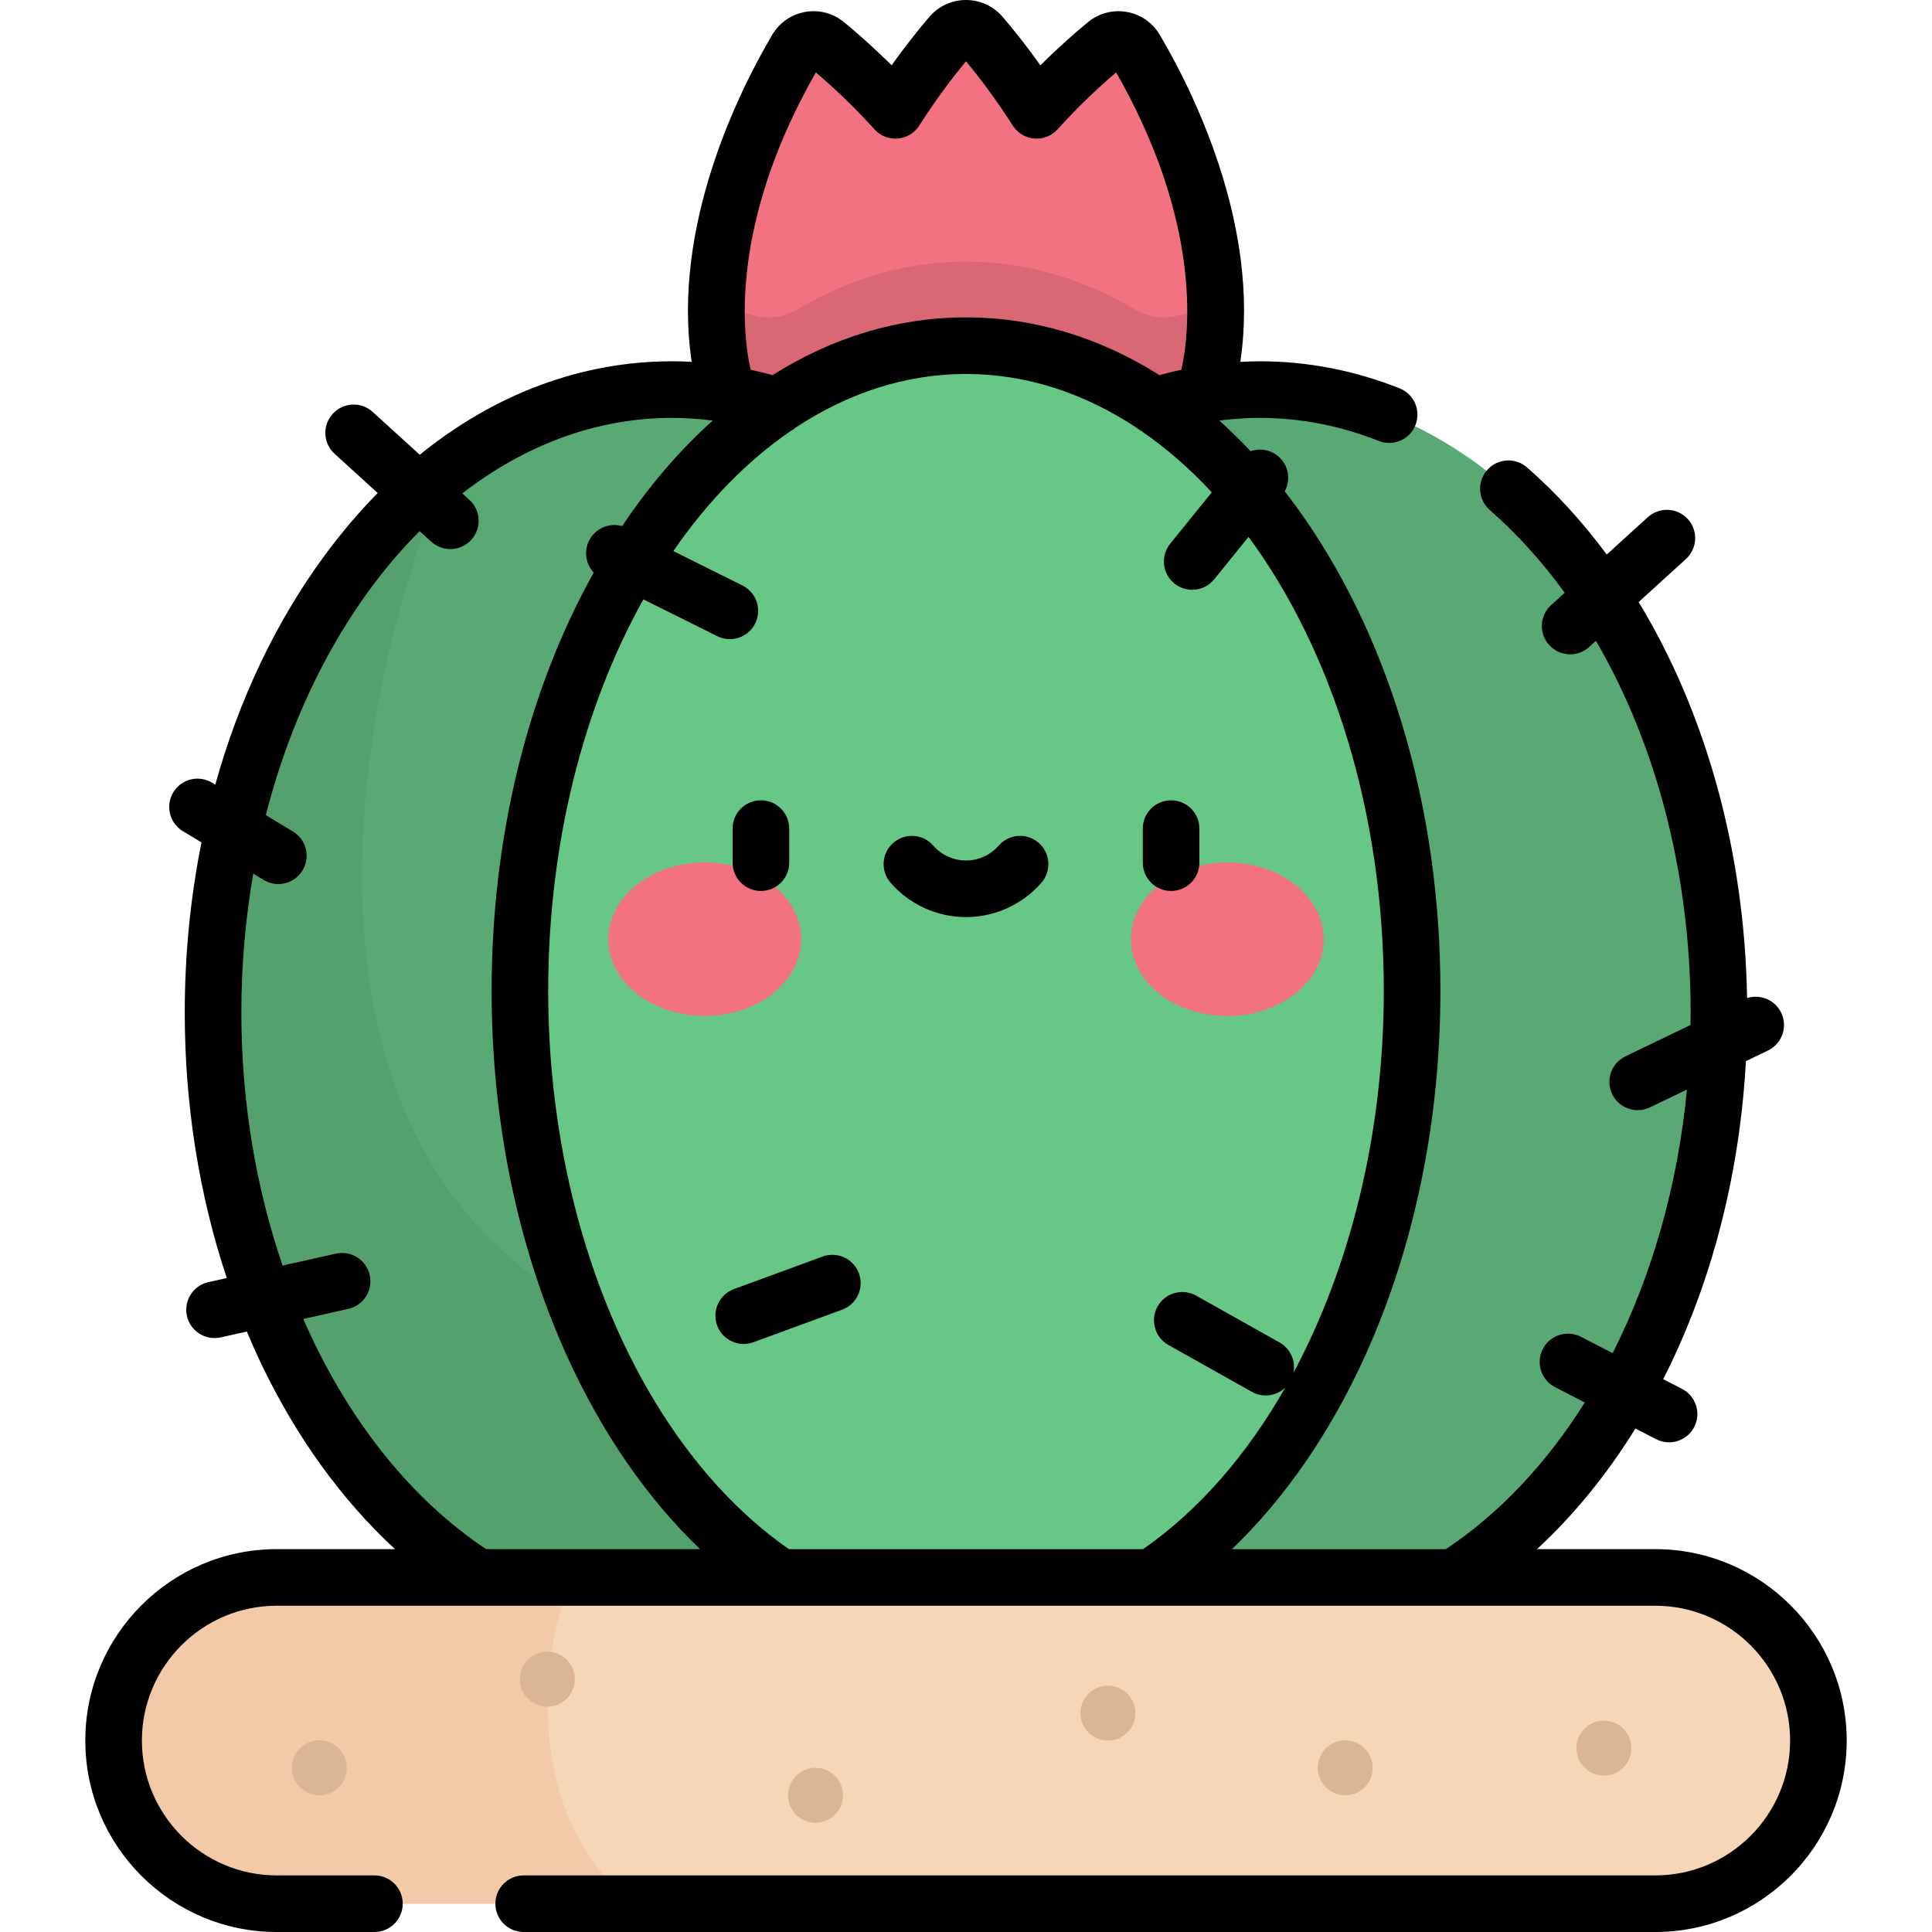 <?xml version="1.0" encoding="iso-8859-1"?>
<!-- Generator: Adobe Illustrator 19.0.0, SVG Export Plug-In . SVG Version: 6.00 Build 0)  -->
<svg version="1.1" id="Capa_1" xmlns="http://www.w3.org/2000/svg" xmlns:xlink="http://www.w3.org/1999/xlink" x="0px" y="0px"
	 viewBox="0 0 511.999 511.999" style="enable-background:new 0 0 511.999 511.999;" xml:space="preserve">
<path style="fill:#F27281;" d="M300.884,13.027c-1.629-2.755-5.317-3.405-7.79-1.373c-4.33,3.559-11.182,9.603-18.391,17.585
	c-5.597-8.802-11.116-15.717-14.691-19.889c-2.113-2.466-5.913-2.466-8.026,0c-3.575,4.173-9.094,11.087-14.691,19.889
	c-7.209-7.982-14.061-14.027-18.391-17.585c-2.473-2.032-6.161-1.382-7.79,1.373c-7.65,12.941-26.231,48.875-20.097,83.668
	c5.683,32.23,25.979,48.652,46.797,44.981c1.959-0.345,13.805,0.929,18.184,0.929s16.225-1.274,18.184-0.929
	c20.817,3.671,41.114-12.751,46.797-44.981C327.115,61.902,308.534,25.968,300.884,13.027z"/>
<path style="opacity:0.1;enable-background:new    ;" d="M255.999,69.333c-15.884,0-31.033,4.539-44.869,12.758
	c-3.317,1.97-7.286,2.502-11.032,1.577c-3.382-0.835-6.813-1.478-10.285-1.929c-0.031,4.962,0.326,9.97,1.206,14.956
	c5.683,32.23,25.979,48.652,46.797,44.981c1.959-0.345,13.805,0.929,18.184,0.929s16.225-1.274,18.184-0.929
	c20.817,3.671,41.114-12.751,46.797-44.981c0.879-4.986,1.237-9.994,1.206-14.956c-3.472,0.451-6.903,1.095-10.285,1.929
	c-3.746,0.924-7.715,0.393-11.032-1.577C287.033,73.872,271.883,69.333,255.999,69.333z"/>
<ellipse style="fill:#67C787;" cx="178.119" cy="268.41" rx="121.66" ry="165.16"/>
<ellipse style="opacity:0.15;enable-background:new    ;" cx="178.119" cy="268.41" rx="121.66" ry="165.16"/>
<path style="opacity:0.05;enable-background:new    ;" d="M161.212,349.751C72.173,309.457,91.39,187.533,118.963,124.06
	C81.681,152.281,56.46,206.341,56.46,268.406c0,91.218,54.467,165.165,121.656,165.165c27.083,0,52.096-12.021,72.311-32.339
	C238.574,389.927,213.338,373.34,161.212,349.751z"/>
<ellipse style="fill:#67C787;" cx="333.879" cy="268.41" rx="121.66" ry="165.16"/>
<ellipse style="opacity:0.15;enable-background:new    ;" cx="333.879" cy="268.41" rx="121.66" ry="165.16"/>
<ellipse style="fill:#67C787;" cx="255.999" cy="262.59" rx="118.22" ry="170.98"/>
<g>
	<ellipse style="fill:#F27281;" cx="186.759" cy="248.91" rx="25.548" ry="20.345"/>
	<ellipse style="fill:#F27281;" cx="325.239" cy="248.91" rx="25.548" ry="20.345"/>
</g>
<path style="fill:#F5D7B7;" d="M438.662,504.5H73.336c-23.876,0-43.232-19.356-43.232-43.232l0,0
	c0-23.876,19.356-43.232,43.232-43.232h365.326c23.876,0,43.232,19.356,43.232,43.232l0,0
	C481.894,485.144,462.538,504.5,438.662,504.5z"/>
<path style="fill:#F2CAA7;" d="M73.336,418.036c-23.876,0-43.232,19.356-43.232,43.232l0,0c0,23.876,19.356,43.232,43.232,43.232
	h95.014c-29.716-21.643-25.72-67.902-16.442-86.464H73.336z"/>
<g>
	<circle style="fill:#DBB695;" cx="425.049" cy="463.27" r="7.283"/>
	<circle style="fill:#DBB695;" cx="356.499" cy="468.49" r="7.283"/>
	<circle style="fill:#DBB695;" cx="216.119" cy="475.77" r="7.283"/>
	<circle style="fill:#DBB695;" cx="293.609" cy="453.99" r="7.283"/>
	<circle style="fill:#DBB695;" cx="145.059" cy="445" r="7.283"/>
	<circle style="fill:#DBB695;" cx="84.629" cy="468.49" r="7.283"/>
</g>
<path d="M201.649,236.112c4.142,0,7.5-3.358,7.5-7.5v-9.021c0-4.142-3.358-7.5-7.5-7.5s-7.5,3.358-7.5,7.5v9.021
	C194.149,232.754,197.507,236.112,201.649,236.112z M275.256,223.357c-3.123-2.721-7.86-2.396-10.582,0.727
	c-2.19,2.514-5.352,3.956-8.675,3.956c-3.322,0-6.484-1.442-8.675-3.956c-2.722-3.123-7.458-3.448-10.582-0.727
	c-3.123,2.722-3.448,7.459-0.727,10.582c5.04,5.784,12.324,9.1,19.983,9.1c7.659,0,14.942-3.317,19.983-9.1
	C278.704,230.817,278.378,226.079,275.256,223.357z M438.662,410.536h-31.343c9.742-8.992,18.513-19.739,26.079-31.963l5.486,2.826
	c1.099,0.566,2.272,0.834,3.429,0.834c2.719,0,5.343-1.483,6.673-4.067c1.898-3.683,0.449-8.205-3.232-10.102l-4.999-2.575
	c0.687-1.353,1.371-2.71,2.031-4.091c11.534-24.135,18.329-51.628,19.897-80.184l5.849-2.818c3.732-1.798,5.3-6.28,3.502-10.012
	c-1.644-3.413-5.535-5.006-9.04-3.88c-0.647-38.888-10.921-75.613-28.739-104.961l12.527-11.388
	c3.065-2.786,3.291-7.529,0.505-10.594c-2.787-3.066-7.53-3.29-10.595-0.504l-10.89,9.9c-6.339-8.563-13.393-16.319-21.114-23.081
	c-3.115-2.728-7.854-2.415-10.583,0.701s-2.416,7.854,0.7,10.583c7.283,6.379,13.925,13.743,19.859,21.922l-3.6,3.273
	c-3.065,2.786-3.291,7.529-0.505,10.594c1.48,1.629,3.513,2.455,5.552,2.455c1.801,0,3.606-0.644,5.043-1.951l1.787-1.625
	c16.067,27.563,25.098,62.062,25.098,98.579c0,1.081-0.027,2.155-0.043,3.232l-17.243,8.307c-3.732,1.798-5.3,6.28-3.502,10.012
	c1.292,2.682,3.972,4.247,6.762,4.247c1.092,0,2.201-0.24,3.25-0.745l9.794-4.719c-2.414,25.345-9.268,49.272-19.687,69.852
	l-8.409-4.331c-3.683-1.897-8.206-0.449-10.102,3.233c-1.897,3.683-0.449,8.205,3.232,10.102l7.899,4.069
	c-10.065,16.029-22.52,29.361-36.817,38.87h-56.694c14.055-13.48,26.098-30.905,35.366-51.398
	c13.004-28.752,19.877-62.138,19.877-96.548c0-47.18-12.77-91.633-35.957-125.169c-1.721-2.489-3.489-4.887-5.293-7.212
	c1.693-3.116,0.983-7.091-1.872-9.401c-2.093-1.694-4.819-2.068-7.187-1.244c-2.692-2.871-5.459-5.569-8.288-8.107
	c3.572-0.465,7.163-0.713,10.758-0.713c10.699,0,21.291,2.055,31.481,6.106c0.909,0.361,1.847,0.533,2.77,0.533
	c2.981,0,5.803-1.791,6.972-4.731c1.53-3.849-0.35-8.21-4.198-9.74c-11.962-4.756-24.419-7.168-37.024-7.168
	c-1.732,0-3.462,0.063-5.191,0.155c5.464-36.306-13.017-72.589-21.352-86.687c-1.893-3.201-5.075-5.407-8.733-6.051
	c-3.657-0.645-7.402,0.34-10.274,2.7c-3.243,2.665-7.688,6.537-12.62,11.451c-3.86-5.432-7.398-9.797-10.004-12.839
	C263.275,1.63,259.737,0,256,0c-0.001,0-0.001,0-0.001,0c-3.736,0-7.275,1.629-9.708,4.47c-2.607,3.043-6.144,7.407-10.005,12.839
	c-4.932-4.913-9.376-8.785-12.62-11.45c-2.873-2.361-6.618-3.346-10.276-2.7c-3.657,0.645-6.84,2.851-8.731,6.051
	c-8.335,14.098-26.816,50.381-21.352,86.687c-1.729-0.092-3.459-0.155-5.191-0.155c-24.002,0-46.944,8.619-66.874,24.766
	l-12.478-11.344c-3.064-2.787-7.809-2.56-10.594,0.504c-2.787,3.065-2.561,7.808,0.504,10.594l11.427,10.388
	c-4.928,5.007-9.625,10.515-14.047,16.519c-12.944,17.574-22.734,38.25-28.999,60.765l-0.837-0.505
	c-3.547-2.143-8.157-1.001-10.296,2.545c-2.141,3.546-1.001,8.156,2.545,10.296l4.928,2.974c-2.92,14.547-4.433,29.702-4.433,45.162
	c0,24.414,3.82,48.302,11.132,70.285l-4.87,1.088c-4.042,0.903-6.587,4.912-5.684,8.955c0.78,3.492,3.877,5.866,7.313,5.866
	c0.542,0,1.092-0.059,1.642-0.182l6.923-1.547c1.208,2.881,2.462,5.732,3.798,8.526c9.313,19.488,21.384,36.139,35.467,49.138
	H73.337c-27.974,0-50.732,22.758-50.732,50.732s22.758,50.732,50.732,50.732h25.891c4.142,0,7.5-3.358,7.5-7.5s-3.358-7.5-7.5-7.5
	H73.337c-19.703,0-35.732-16.029-35.732-35.732s16.029-35.732,35.732-35.732h53.201c0.005,0,0.009,0.001,0.014,0.001
	s0.01-0.001,0.016-0.001h178.714c0.005,0,0.011,0.001,0.016,0.001s0.009-0.001,0.014-0.001h80.111c0.008,0,0.016,0.001,0.024,0.001
	c0.007,0,0.014-0.001,0.021-0.001h53.195c19.702,0,35.731,16.029,35.731,35.732s-16.029,35.732-35.731,35.732H138.777
	c-4.142,0-7.5,3.358-7.5,7.5s3.358,7.5,7.5,7.5h299.886c27.974,0,50.731-22.758,50.731-50.732
	C489.394,433.294,466.636,410.536,438.662,410.536z M216.213,19.181c4.145,3.534,9.706,8.65,15.517,15.084
	c1.569,1.739,3.855,2.639,6.196,2.447c2.335-0.197,4.442-1.473,5.699-3.449c4.548-7.151,9.015-12.971,12.375-17.035
	c3.36,4.063,7.827,9.883,12.376,17.035c1.257,1.976,3.364,3.252,5.698,3.449c2.335,0.196,4.626-0.707,6.196-2.447
	c5.813-6.437,11.373-11.553,15.517-15.085c21.52,37.655,19.654,65.744,17.809,76.21c-0.152,0.863-0.337,1.73-0.52,2.596
	c-1.947,0.42-3.887,0.883-5.815,1.421c-15.891-10.026-33.265-15.301-51.262-15.301s-35.37,5.275-51.261,15.302
	c-1.928-0.538-3.868-1.001-5.815-1.421c-0.183-0.866-0.367-1.733-0.519-2.595C196.559,84.925,194.697,56.833,216.213,19.181z
	 M128.828,410.536c-20.461-13.607-37.141-35.064-48.459-61.005l11.926-2.664c4.043-0.903,6.587-4.912,5.684-8.955
	s-4.914-6.588-8.955-5.684l-14.137,3.159c-7.052-20.621-10.927-43.423-10.927-66.98c0-12.695,1.1-25.041,3.161-36.876l2.762,1.667
	c1.212,0.732,2.549,1.08,3.868,1.08c2.541,0,5.019-1.292,6.428-3.626c2.141-3.546,1.001-8.156-2.545-10.296l-7.187-4.338
	c7.79-30.448,22.167-56.632,40.759-75.271l3.096,2.814c1.437,1.307,3.242,1.951,5.043,1.951c2.04,0,4.072-0.827,5.552-2.455
	c2.787-3.065,2.561-7.808-0.504-10.594l-1.879-1.709c16.464-12.737,35.429-20.012,55.604-20.012c3.595,0,7.186,0.248,10.758,0.713
	c-8.134,7.297-15.731,15.973-22.639,25.965c-0.457,0.661-0.903,1.334-1.353,2.004c-3.411-0.982-7.141,0.569-8.78,3.859
	c-1.436,2.881-0.838,6.237,1.236,8.46c-17.531,31.401-27.061,70.103-27.061,110.846c0,34.41,6.874,67.796,19.877,96.549
	c9.268,20.493,21.311,37.918,35.367,51.398L128.828,410.536L128.828,410.536z M302.938,410.536h-93.877
	c-38.809-27.021-63.784-84.755-63.784-147.947c0-39.357,9.469-75.508,25.219-103.753l19.577,9.756
	c1.075,0.535,2.215,0.789,3.339,0.789c2.755,0,5.407-1.523,6.719-4.156c1.847-3.708,0.339-8.21-3.368-10.058l-18.321-9.13
	c8.984-13.036,19.463-23.829,31.018-31.765c0.507-0.262,0.978-0.588,1.415-0.96c13.789-9.123,29.062-14.205,45.124-14.205
	s31.334,5.082,45.123,14.204c0.439,0.374,0.913,0.701,1.422,0.964c6.57,4.513,12.791,9.949,18.588,16.196l-11.015,13.613
	c-2.605,3.22-2.107,7.943,1.112,10.548c1.389,1.124,3.056,1.67,4.713,1.67c2.186,0,4.353-0.951,5.835-2.783l9.1-11.247
	c22.02,29.9,35.844,72.767,35.844,120.316c0,37.407-8.761,72.896-23.95,101.246c0.647-3.115-0.749-6.421-3.671-8.062l-22.113-12.418
	c-3.614-2.028-8.184-0.745-10.212,2.867c-2.028,3.611-0.745,8.184,2.866,10.212l22.113,12.419c1.162,0.652,2.423,0.962,3.666,0.962
	c1.922,0,3.799-0.747,5.208-2.107C330.481,385.511,317.714,400.248,302.938,410.536z M218,333l-23.495,8.621
	c-3.889,1.427-5.884,5.736-4.458,9.625c1.114,3.037,3.985,4.918,7.042,4.918c0.858,0,1.73-0.148,2.583-0.461l23.495-8.621
	c3.889-1.427,5.884-5.736,4.457-9.625C226.198,333.569,221.889,331.575,218,333z M317.849,228.612v-9.021c0-4.142-3.357-7.5-7.5-7.5
	s-7.5,3.358-7.5,7.5v9.021c0,4.142,3.357,7.5,7.5,7.5S317.849,232.754,317.849,228.612z"/>
<g>
</g>
<g>
</g>
<g>
</g>
<g>
</g>
<g>
</g>
<g>
</g>
<g>
</g>
<g>
</g>
<g>
</g>
<g>
</g>
<g>
</g>
<g>
</g>
<g>
</g>
<g>
</g>
<g>
</g>
</svg>
